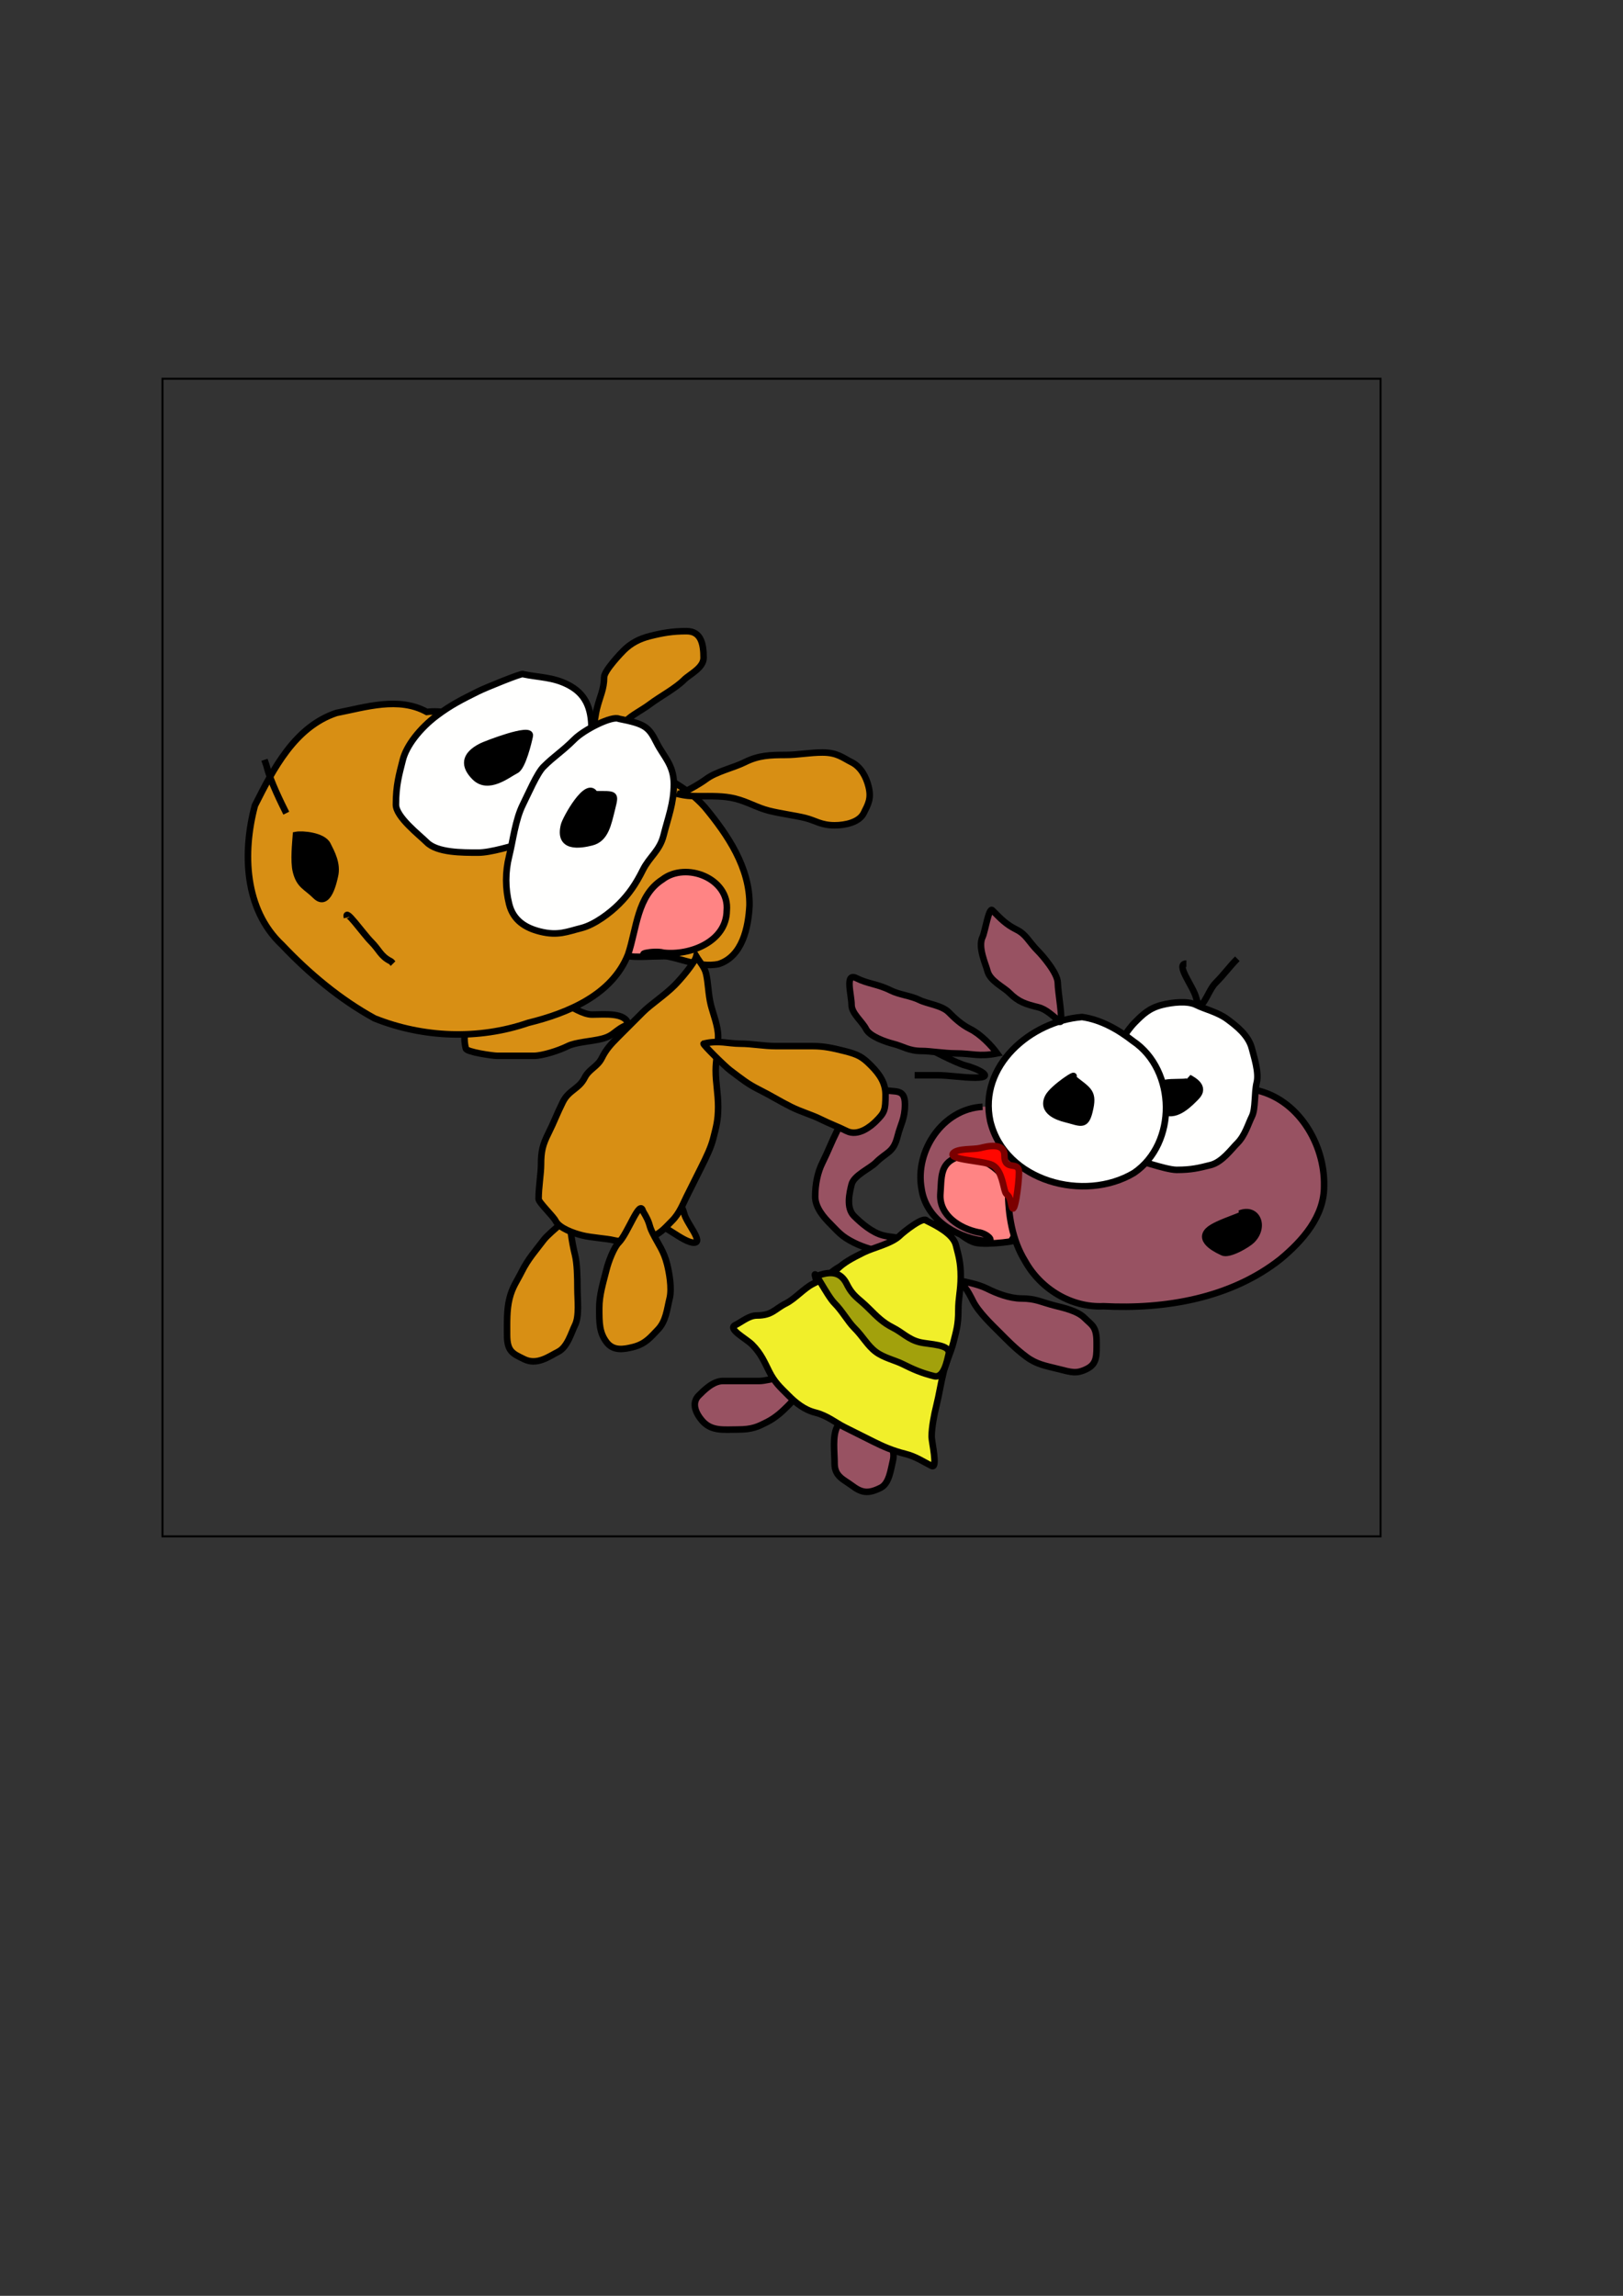 <?xml version="1.0" encoding="UTF-8" standalone="no"?>
<!-- Created with Inkscape (http://www.inkscape.org/) -->
<svg
   xmlns:dc="http://purl.org/dc/elements/1.1/"
   xmlns:cc="http://creativecommons.org/ns#"
   xmlns:rdf="http://www.w3.org/1999/02/22-rdf-syntax-ns#"
   xmlns:svg="http://www.w3.org/2000/svg"
   xmlns="http://www.w3.org/2000/svg"
   xmlns:sodipodi="http://sodipodi.sourceforge.net/DTD/sodipodi-0.dtd"
   xmlns:inkscape="http://www.inkscape.org/namespaces/inkscape"
   width="744.094"
   height="1052.362"
   id="svg2"
   sodipodi:version="0.32"
   inkscape:version="0.46"
   sodipodi:docname="back to reality.svg"
   inkscape:output_extension="org.inkscape.output.svg.inkscape">
  <rect width="100%" height="100%" fill="#333333" stroke="none"/>
  <defs
     id="defs4">
    <inkscape:perspective
       sodipodi:type="inkscape:persp3d"
       inkscape:vp_x="0 : 526.18109 : 1"
       inkscape:vp_y="0 : 1000 : 0"
       inkscape:vp_z="744.09448 : 526.18109 : 1"
       inkscape:persp3d-origin="372.04724 : 350.78739 : 1"
       id="perspective10" />
  </defs>
  <sodipodi:namedview
     id="base"
     pagecolor="#ffffff"
     bordercolor="#666666"
     borderopacity="1.0"
     gridtolerance="10000"
     guidetolerance="10"
     objecttolerance="10"
     inkscape:pageopacity="0.0"
     inkscape:pageshadow="2"
     inkscape:zoom="0.89903352"
     inkscape:cx="290.92037"
     inkscape:cy="526.18109"
     inkscape:document-units="px"
     inkscape:current-layer="layer1"
     showgrid="false"
     inkscape:window-width="1280"
     inkscape:window-height="885"
     inkscape:window-x="0"
     inkscape:window-y="25" />
  <g
     inkscape:label="Layer 1"
     inkscape:groupmode="layer"
     id="layer1">
    <g
       id="g3371"
       transform="translate(-18.909,48.941)">
      <path
         id="path3327"
         d="M 441.585,518.456 C 447.352,519.897 429.555,518.785 423.788,517.343 C 418.833,516.104 413.808,511.812 410.441,508.445 C 406.722,504.726 408.362,497.852 409.328,493.985 C 410.369,489.821 417.714,486.712 420.452,483.974 C 425.577,478.848 428.493,479.617 430.462,471.739 C 431.783,466.457 433.799,463.889 433.799,457.279 C 433.799,449.67 429.224,451.964 423.788,450.605 C 418.137,449.192 415.619,454.134 411.553,456.166 C 408.494,457.696 403.752,467.318 402.655,469.514 C 399.948,474.928 398.597,478.742 395.981,483.974 C 393.7,488.535 392.644,494.056 392.644,499.546 C 392.644,504.687 396.873,509.337 399.318,511.782 C 403.151,515.615 404.483,517.701 410.441,520.68 C 415.104,523.012 419.616,524.086 423.788,525.129 C 431.404,527.033 435.181,521.017 441.585,518.456 z"
         style="opacity:1;fill:#985262;fill-opacity:1;fill-rule:evenodd;stroke:#000000;stroke-width:3;stroke-linecap:butt;stroke-linejoin:miter;marker:none;marker-start:none;marker-mid:none;marker-end:none;stroke-miterlimit:4;stroke-dasharray:none;stroke-dashoffset:0;stroke-opacity:1;visibility:visible;display:inline;overflow:visible;enable-background:accumulate" />
      <path
         id="path3311"
         d="M 482.741,519.568 C 488.315,519.568 471.463,522.032 466.056,520.68 C 462.489,519.788 458.033,515.994 456.045,514.006 C 452.755,510.716 450.473,507.312 448.259,502.883 C 445.884,498.133 444.922,495.877 444.922,489.536 C 444.922,482.754 447.858,480.737 452.708,479.525 C 457.373,478.359 460.835,477.3 467.168,477.3 C 472.067,477.3 476.139,480.709 478.291,482.862 C 481.883,486.454 482.604,488.991 483.853,493.985 C 485.164,499.23 485.01,504.176 486.078,508.445 C 487.157,512.764 484.852,516.048 482.741,519.568 z"
         style="opacity:1;fill:#ff8484;fill-opacity:1;fill-rule:evenodd;stroke:#000000;stroke-width:3;stroke-linecap:butt;stroke-linejoin:miter;marker:none;marker-start:none;marker-mid:none;marker-end:none;stroke-miterlimit:4;stroke-dasharray:none;stroke-dashoffset:0;stroke-opacity:1;visibility:visible;display:inline;overflow:visible;enable-background:accumulate" />
      <path
         sodipodi:nodetypes="cccccccccccc"
         id="path3309"
         d="M 593.971,450.605 C 613.811,454.378 626.396,475.353 625.953,494.625 C 626.087,508.651 616.048,519.828 605.908,528.267 C 583.218,546.174 553.045,551.289 524.813,549.819 C 510.069,550.531 495.995,541.903 488.899,529.15 C 482.869,519.374 481.131,507.76 481.056,496.477 C 480.289,487.621 467.185,479.333 457.264,481.687 C 449.77,484.702 450.615,490.863 450.021,498.698 C 449.617,508.294 459.047,514.185 467.401,515.921 C 471.392,516.278 476.666,521.15 469.208,519.709 C 456.533,517.919 443.341,509.508 441.409,495.958 C 438.255,478.624 451.149,459.315 469.393,458.391"
         style="fill:#985262;fill-opacity:1;fill-rule:evenodd;stroke:#000000;stroke-width:3;stroke-linecap:butt;stroke-linejoin:miter;stroke-miterlimit:4;stroke-dasharray:none;stroke-opacity:1" />
      <path
         id="path3297"
         d="M 542.805,483.974 C 538.057,481.6 553.069,487.311 558.377,487.311 C 565.197,487.311 568.61,486.421 573.95,485.086 C 579.182,483.778 583.429,477.831 586.185,475.076 C 589.715,471.546 591.195,466.168 592.859,462.84 C 594.639,459.28 593.908,451.97 595.083,447.268 C 596.237,442.654 593.704,435.077 592.859,431.696 C 591.324,425.557 585.615,421.257 581.736,418.348 C 577.196,414.943 571.428,413.75 567.276,411.674 C 563.406,409.739 556.517,410.471 551.704,411.674 C 545.72,413.17 542.748,416.181 539.468,419.46 C 534.793,424.135 532.074,429.8 529.457,435.033 C 526.977,439.994 527.233,446.066 527.233,451.717 C 527.233,457.174 529.793,462.4 531.682,466.177 C 534.029,470.871 536.378,475.405 539.468,479.525 C 540.581,481.008 541.693,482.491 542.805,483.974 z"
         style="opacity:1;fill:#fffffe;fill-opacity:1;fill-rule:evenodd;stroke:#000000;stroke-width:3;stroke-linecap:butt;stroke-linejoin:miter;marker:none;marker-start:none;marker-mid:none;marker-end:none;stroke-miterlimit:4;stroke-dasharray:none;stroke-dashoffset:0;stroke-opacity:1;visibility:visible;display:inline;overflow:visible;enable-background:accumulate" />
      <path
         id="path3299"
         d="M 563.939,445.043 C 566.965,449.078 551.734,444.982 549.479,449.493 C 546.384,455.683 548.897,458.656 552.816,460.616 C 558.444,463.43 564.98,456.238 567.276,453.942 C 572.076,449.142 565.613,446.048 563.939,445.043 z"
         style="opacity:1;fill:#000000;fill-opacity:1;fill-rule:evenodd;stroke:#000000;stroke-width:3;stroke-linecap:butt;stroke-linejoin:miter;marker:none;marker-start:none;marker-mid:none;marker-end:none;stroke-miterlimit:4;stroke-dasharray:none;stroke-dashoffset:0;stroke-opacity:1;visibility:visible;display:inline;overflow:visible;enable-background:accumulate" />
      <path
         id="path3295"
         d="M 514.997,417.236 C 491.51,419.087 467.441,439.675 472.919,465.003 C 479.684,492.713 516.099,502.314 538.857,488.677 C 558.595,475.173 558.292,441.71 538.372,428.282 C 531.548,422.98 523.665,418.472 514.997,417.236 z"
         style="opacity:1;fill:#fffffe;fill-opacity:1;fill-rule:evenodd;stroke:#000000;stroke-width:3;stroke-linecap:butt;stroke-linejoin:miter;marker:none;marker-start:none;marker-mid:none;marker-end:none;stroke-miterlimit:4;stroke-dasharray:none;stroke-dashoffset:0;stroke-opacity:1;visibility:visible;display:inline;overflow:visible;enable-background:accumulate" />
      <path
         id="path3301"
         d="M 510.548,445.043 C 513.906,441.686 501.549,449.695 499.425,453.942 C 496.109,460.575 504.198,463.199 507.211,463.953 C 514.187,465.697 516.55,467.753 518.334,460.616 C 520.629,451.439 518.113,451.095 510.548,445.043 z"
         style="opacity:1;fill:#000000;fill-opacity:1;fill-rule:evenodd;stroke:#000000;stroke-width:3;stroke-linecap:butt;stroke-linejoin:miter;marker:none;marker-start:none;marker-mid:none;marker-end:none;stroke-miterlimit:4;stroke-dasharray:none;stroke-dashoffset:0;stroke-opacity:1;visibility:visible;display:inline;overflow:visible;enable-background:accumulate" />
      <path
         id="path3305"
         d="M 444.922,431.696 C 444.633,431.768 457.444,438.441 461.607,439.482 C 466.549,440.717 476.003,445.043 466.056,445.043 C 459.839,445.043 454.321,443.931 448.259,443.931 C 444.922,443.931 441.585,443.931 438.248,443.931"
         style="fill:none;fill-opacity:0.75;fill-rule:evenodd;stroke:#000000;stroke-width:3;stroke-linecap:butt;stroke-linejoin:miter;stroke-miterlimit:4;stroke-dasharray:none;stroke-opacity:1" />
      <path
         id="path3307"
         d="M 562.827,392.765 C 557.428,392.765 565.967,403.1 567.276,408.337 C 569.537,417.383 572.348,405.49 576.174,401.663 C 580.093,397.745 582.669,394.057 586.185,390.54"
         style="fill:none;fill-opacity:0.75;fill-rule:evenodd;stroke:#000000;stroke-width:3;stroke-linecap:butt;stroke-linejoin:miter;stroke-miterlimit:4;stroke-dasharray:none;stroke-opacity:1" />
      <path
         sodipodi:nodetypes="cssssssc"
         id="path3313"
         d="M 482.741,503.996 C 484.028,509.146 486.078,493.732 486.078,488.423 C 486.078,482.816 479.404,488.335 479.404,480.637 C 479.404,474.525 471.433,476.512 468.281,477.3 C 465.381,478.025 458.159,477.411 456.045,479.525 C 452.802,482.768 469.74,483.035 473.842,485.086 C 477.465,486.898 478.51,492.635 479.404,496.209 C 480.447,500.381 481.296,496.773 482.741,503.996 z"
         style="fill:#ff0700;fill-opacity:1;fill-rule:evenodd;stroke:#7b0000;stroke-width:3;stroke-linecap:butt;stroke-linejoin:miter;stroke-miterlimit:4;stroke-dasharray:none;stroke-opacity:1" />
      <path
         id="path3317"
         d="M 504.987,419.46 C 506.431,419.46 503.874,405.457 503.874,401.663 C 503.874,397.025 496.428,388.655 494.976,387.203 C 490.461,382.689 489.505,379.463 484.965,377.193 C 479.976,374.698 477.762,372.214 473.842,368.294 C 472.276,366.728 470.435,378.445 469.393,380.53 C 467.08,385.155 470.877,393.141 471.618,396.102 C 472.765,400.69 478.96,403.445 481.628,406.113 C 485.948,410.432 489.167,411.334 494.976,412.786 C 498.581,413.688 501.417,416.604 504.987,419.46 z"
         style="opacity:1;fill:#985262;fill-opacity:1;fill-rule:evenodd;stroke:#000000;stroke-width:3;stroke-linecap:butt;stroke-linejoin:miter;marker:none;marker-start:none;marker-mid:none;marker-end:none;stroke-miterlimit:4;stroke-dasharray:none;stroke-dashoffset:0;stroke-opacity:1;visibility:visible;display:inline;overflow:visible;enable-background:accumulate" />
      <path
         id="path3319"
         d="M 476.067,433.92 C 473.482,430.31 468.409,425.086 463.831,422.797 C 459.437,420.6 456.392,417.582 453.821,415.011 C 450.695,411.885 443.943,411.185 440.473,409.45 C 436.555,407.491 431.305,407.09 427.125,405 C 421.387,402.131 416.803,402.064 411.553,399.439 C 406.054,396.689 409.328,407.043 409.328,411.674 C 409.328,415.589 414.288,419.368 416.002,422.797 C 417.714,426.221 425.379,428.756 428.238,429.471 C 433.285,430.733 435.404,432.808 441.585,432.808 C 445.34,432.808 451.794,433.92 457.158,433.92 C 464.527,433.92 467.786,435.577 476.067,433.92 z"
         style="opacity:1;fill:#985262;fill-opacity:1;fill-rule:evenodd;stroke:#000000;stroke-width:3;stroke-linecap:butt;stroke-linejoin:miter;marker:none;marker-start:none;marker-mid:none;marker-end:none;stroke-miterlimit:4;stroke-dasharray:none;stroke-dashoffset:0;stroke-opacity:1;visibility:visible;display:inline;overflow:visible;enable-background:accumulate" />
      <path
         id="path3321"
         d="M 587.297,507.332 C 592.772,507.332 576.708,511.248 572.837,515.119 C 567.782,520.174 578.424,524.586 579.511,525.129 C 582.338,526.543 590.885,521.541 592.859,519.568 C 599.136,513.29 595.179,504.18 587.297,507.332 z"
         style="opacity:1;fill:#000000;fill-opacity:1;fill-rule:evenodd;stroke:#000000;stroke-width:3;stroke-linecap:butt;stroke-linejoin:miter;marker:none;marker-start:none;marker-mid:none;marker-end:none;stroke-miterlimit:4;stroke-dasharray:none;stroke-dashoffset:0;stroke-opacity:1;visibility:visible;display:inline;overflow:visible;enable-background:accumulate" />
      <path
         id="path3323"
         d="M 449.371,512.894 C 453.517,508.749 437.93,515.834 432.687,518.456 C 427.408,521.095 421.295,523.039 417.115,525.129 C 412.609,527.382 408.293,529.54 403.767,531.803 C 399.221,534.076 394.735,539.722 391.532,542.926 C 386.915,547.542 384.393,552.755 382.633,556.274 C 380.407,560.727 383.745,567.266 383.745,571.846 C 383.745,577.228 385.982,580.768 388.195,585.194 C 390.373,589.55 395.419,592.143 399.318,594.092 C 403.906,596.387 407.528,598.369 412.665,599.654 C 418.448,601.1 424.196,597.327 428.238,596.317 C 433.167,595.084 436.212,591.774 440.473,589.643 C 444.113,587.823 445.6,582.726 447.147,579.632 C 449.381,575.164 450.461,571.937 451.596,567.397 C 452.921,562.095 454.78,557.999 456.045,552.937 C 457.332,547.792 458.27,543.97 458.27,537.365 C 458.27,532.947 455.954,526.99 454.933,522.905 C 453.236,516.116 458.334,516.479 449.371,512.894 z"
         style="opacity:1;fill:#985262;fill-opacity:1;fill-rule:evenodd;stroke:#000000;stroke-width:3;stroke-linecap:butt;stroke-linejoin:miter;marker:none;marker-start:none;marker-mid:none;marker-end:none;stroke-miterlimit:4;stroke-dasharray:none;stroke-dashoffset:0;stroke-opacity:1;visibility:visible;display:inline;overflow:visible;enable-background:accumulate" />
      <path
         id="path3329"
         d="M 456.045,537.365 C 460.389,538.451 462.795,543.078 464.944,547.375 C 467.514,552.515 473.635,558.292 477.179,561.835 C 480.948,565.604 484.165,569.022 489.414,572.958 C 494.036,576.425 498.165,577.093 503.874,578.52 C 510.225,580.108 512.357,580.952 517.222,578.52 C 521.94,576.161 521.671,572.359 521.671,566.285 C 521.671,559.037 519.521,558.573 516.11,555.162 C 512.888,551.94 506.453,550.523 502.762,549.6 C 496.385,548.006 493.814,546.263 487.19,546.263 C 481.711,546.263 475.644,543.827 471.618,541.814 C 466.905,539.458 461.089,538.626 456.045,537.365 z"
         style="opacity:1;fill:#985262;fill-opacity:1;fill-rule:evenodd;stroke:#000000;stroke-width:3;stroke-linecap:butt;stroke-linejoin:miter;marker:none;marker-start:none;marker-mid:none;marker-end:none;stroke-miterlimit:4;stroke-dasharray:none;stroke-dashoffset:0;stroke-opacity:1;visibility:visible;display:inline;overflow:visible;enable-background:accumulate" />
      <path
         id="path3331"
         d="M 383.745,580.745 C 382.956,580.35 371.383,584.082 367.061,584.082 C 361.499,584.082 355.938,584.082 350.376,584.082 C 345.758,584.082 341.539,588.469 339.253,590.755 C 334.739,595.27 339.959,601.472 341.478,602.991 C 345.622,607.135 351.077,606.328 357.05,606.328 C 363.935,606.328 366.402,604.989 370.398,602.991 C 374.6,600.89 377.604,598.01 380.409,595.205 C 385.51,590.103 386.359,587.277 383.745,580.745 z"
         style="opacity:1;fill:#985262;fill-opacity:1;fill-rule:evenodd;stroke:#000000;stroke-width:3;stroke-linecap:butt;stroke-linejoin:miter;marker:none;marker-start:none;marker-mid:none;marker-end:none;stroke-miterlimit:4;stroke-dasharray:none;stroke-dashoffset:0;stroke-opacity:1;visibility:visible;display:inline;overflow:visible;enable-background:accumulate" />
      <path
         id="path3333"
         d="M 409.328,589.643 C 413.322,585.65 405.18,600.164 402.655,605.215 C 400.488,609.549 401.542,616.738 401.542,621.9 C 401.542,627.842 405.787,629.255 409.328,631.911 C 413.937,635.367 416.809,635.957 422.676,633.023 C 426.633,631.045 427.285,624.599 428.238,620.788 C 429.784,614.604 425.251,610.366 423.788,607.44 C 421.708,603.279 420.136,600.135 418.227,596.317 C 416.521,592.904 413.454,590.468 409.328,589.643 z"
         style="opacity:1;fill:#985262;fill-opacity:1;fill-rule:evenodd;stroke:#000000;stroke-width:3;stroke-linecap:butt;stroke-linejoin:miter;marker:none;marker-start:none;marker-mid:none;marker-end:none;stroke-miterlimit:4;stroke-dasharray:none;stroke-dashoffset:0;stroke-opacity:1;visibility:visible;display:inline;overflow:visible;enable-background:accumulate" />
      <path
         id="path3335"
         d="M 443.81,510.669 C 442.564,508.178 432.941,515.977 431.575,517.343 C 427.783,521.135 419.297,522.926 414.89,525.129 C 409.22,527.964 405.764,529.806 402.655,532.915 C 400.456,535.114 394.122,538.294 391.532,539.589 C 387.621,541.544 383.291,546.49 379.296,548.488 C 374.092,551.09 372.93,554.049 365.949,554.049 C 362.297,554.049 359.204,556.865 355.938,558.499 C 352.413,560.261 360.937,564.61 363.724,567.397 C 367.794,571.467 369.377,575.366 371.51,579.632 C 374.03,584.673 376.459,586.806 380.409,590.755 C 383.655,594.002 387.555,597.269 392.644,598.542 C 398.181,599.926 402.108,603.274 405.992,605.215 C 409.83,607.135 414.727,609.583 419.339,611.889 C 423.72,614.08 428.086,616.022 433.799,617.451 C 438.885,618.722 442.069,621.029 446.035,623.012 C 449.013,624.501 446.035,611.886 446.035,609.665 C 446.035,605.373 447.211,599.395 448.259,595.205 C 449.461,590.398 450.219,585.139 451.596,579.632 C 452.726,575.114 454.863,571.014 456.045,566.285 C 457.324,561.168 458.27,558.318 458.27,551.825 C 458.27,545.742 459.382,542.698 459.382,536.252 C 459.382,529.535 458.292,526.331 457.158,521.792 C 455.859,516.596 447.932,512.73 443.81,510.669 z"
         style="fill:#f1ef2a;fill-opacity:1;fill-rule:evenodd;stroke:#000000;stroke-width:3;stroke-linecap:butt;stroke-linejoin:miter;stroke-miterlimit:4;stroke-dasharray:none;stroke-opacity:1" />
      <path
         id="path3337"
         d="M 392.644,536.252 C 391.421,531.36 397.976,544.922 401.542,548.488 C 405.024,551.969 407.72,556.89 410.441,559.611 C 414.744,563.915 416.562,567.817 420.452,570.734 C 424.074,573.451 429.4,574.652 432.687,576.295 C 437.69,578.797 441.404,580.421 447.147,581.857 C 451.663,582.986 453.112,574.679 453.821,571.846 C 454.99,567.17 445.149,567.454 440.473,566.285 C 435.354,565.005 432.587,561.785 428.238,559.611 C 423.778,557.381 420.967,554.565 417.115,550.712 C 412.397,545.995 410.034,545.451 407.104,539.589 C 404.264,533.91 399.62,533.462 392.644,536.252 z"
         style="fill:#a2a10c;fill-opacity:1;fill-rule:evenodd;stroke:#000000;stroke-width:3;stroke-linecap:butt;stroke-linejoin:miter;stroke-miterlimit:4;stroke-dasharray:none;stroke-opacity:1" />
    </g>
    <g
       id="g3352"
       transform="translate(-21.134,45.605)">
      <path
         id="path3285"
         d="M 309.221,423.91 C 307.825,418.326 298.292,419.46 292.536,419.46 C 288.478,419.46 283.237,415.923 279.189,413.899 C 275.235,411.922 270.435,411.674 264.729,411.674 C 257.952,411.674 254.411,412.585 249.156,413.899 C 244.855,414.974 240.708,417.898 238.033,420.573 C 234.315,424.291 233.32,429.526 234.696,435.033 C 235.107,436.674 247.171,438.37 249.156,438.37 C 254.718,438.37 260.279,438.37 265.841,438.37 C 269.717,438.37 277.25,436.002 281.413,433.92 C 285.075,432.09 292.137,431.795 296.986,430.583 C 303.034,429.071 302.783,426.485 309.221,423.91 z"
         style="opacity:1;fill:#d88f14;fill-opacity:1;fill-rule:evenodd;stroke:#000000;stroke-width:3;stroke-linecap:butt;stroke-linejoin:miter;marker:none;marker-start:none;marker-mid:none;marker-end:none;stroke-miterlimit:4;stroke-dasharray:none;stroke-dashoffset:0;stroke-opacity:1;visibility:visible;display:inline;overflow:visible;enable-background:accumulate" />
      <path
         id="path3281"
         d="M 308.109,390.54 C 304.66,393.989 317.692,392.765 322.569,392.765 C 328.937,392.765 331.783,391.653 338.141,391.653 C 342.077,391.653 347.688,388.154 351.489,387.203 C 356.924,385.845 357.05,379.128 357.05,373.856 C 357.05,366.88 355.895,364.872 353.713,360.508 C 351.711,356.503 348.525,353.096 345.927,350.497 C 343.971,348.542 334.876,348.273 331.467,348.273 C 325.25,348.273 321.771,352.408 319.232,354.947 C 315.994,358.184 314.731,361.827 313.67,366.07 C 312.548,370.56 310.406,374.676 309.221,379.417 C 308.034,384.166 306.965,384.821 308.109,390.54 z"
         style="fill:#ff8484;fill-opacity:1;fill-rule:evenodd;stroke:#000000;stroke-width:3;stroke-linecap:butt;stroke-linejoin:miter;stroke-miterlimit:4;stroke-dasharray:none;stroke-opacity:1" />
      <path
         id="path3266"
         d="M 216.809,280.731 C 203.891,273.626 188.805,278.563 175.365,281.192 C 156.277,287.598 146.467,306.803 137.999,323.607 C 132.243,345.125 133.112,371.331 150.425,387.522 C 162.855,400.637 177.007,412.511 192.85,421.205 C 215.18,430.128 240.535,431.096 263.315,423.25 C 281.391,418.823 301.758,410.455 309.092,391.884 C 313.085,380.042 313.148,365.044 324.832,357.553 C 335.676,349.174 355.711,357.09 354.323,371.876 C 354.129,386.083 337.475,392.502 325.257,391.104 C 321.128,389.853 309.98,392.204 320.588,392.181 C 330.861,391.88 340.52,398.507 350.688,396.278 C 361.555,392.66 364.223,379.528 364.753,369.459 C 365.017,352.179 354.814,337.124 344.249,324.367 C 335.031,314.003 322.097,308.446 309.518,303.458 C 287.014,292.21 263.061,281.449 237.374,281.889 C 230.525,281.998 223.593,279.858 216.809,280.731 z"
         style="fill:#d88f14;fill-opacity:1;fill-rule:evenodd;stroke:#000000;stroke-width:3;stroke-linecap:butt;stroke-linejoin:miter;stroke-miterlimit:4;stroke-dasharray:none;stroke-opacity:1" />
      <path
         id="path3258"
         d="M 260.854,263.428 C 261.066,262.583 243.631,269.68 240.405,271.293 C 232.978,275.006 227.979,277.467 221.528,282.304 C 213.636,288.223 207.431,296.22 205.798,302.754 C 204.149,309.35 202.652,314.247 202.652,323.203 C 202.652,328.902 213.446,337.144 216.809,340.507 C 221.608,345.305 233.157,345.226 240.405,345.226 C 246.089,345.226 255.604,342.213 262.427,340.507 C 266.937,339.379 274.152,331.929 278.158,327.922 C 282.566,323.514 286.552,315.854 289.169,310.619 C 292.493,303.97 292.315,296.859 292.315,288.597 C 292.315,278.649 289.401,272.196 281.304,268.147 C 274.541,264.766 268.654,264.988 260.854,263.428 z"
         style="fill:#fffffe;fill-opacity:1;fill-rule:evenodd;stroke:#000000;stroke-width:3;stroke-linecap:butt;stroke-linejoin:miter;stroke-miterlimit:4;stroke-dasharray:none;stroke-opacity:1" />
      <path
         id="path3279"
         d="M 292.536,295.994 C 292.238,295.994 293.839,282.998 294.761,279.31 C 296.214,273.497 298.098,270.281 298.098,264.85 C 298.098,261.775 306.185,253.426 306.996,252.614 C 310.446,249.165 314.349,247.161 319.232,245.941 C 325.087,244.477 329.514,243.716 335.916,243.716 C 342.7,243.716 343.702,249.881 343.702,255.951 C 343.702,260.56 337.243,263.523 334.804,265.962 C 330.758,270.008 323.904,273.581 319.232,277.085 C 315.273,280.054 310.926,282.054 308.109,284.871 C 302.89,290.09 298.749,293.509 292.536,295.994 z"
         style="opacity:1;fill:#d88f14;fill-opacity:1;fill-rule:evenodd;stroke:#000000;stroke-width:3;stroke-linecap:butt;stroke-linejoin:miter;marker:none;marker-start:none;marker-mid:none;marker-end:none;stroke-miterlimit:4;stroke-dasharray:none;stroke-dashoffset:0;stroke-opacity:1;visibility:visible;display:inline;overflow:visible;enable-background:accumulate" />
      <path
         id="path3260"
         d="M 304.899,283.877 C 301.836,282.346 289.031,288.735 284.45,293.316 C 278.81,298.956 275.221,300.972 270.293,305.9 C 267.337,308.855 263.187,318.538 260.854,323.203 C 257.389,330.134 256.291,339.886 254.562,346.799 C 252.743,354.074 252.743,361.546 254.562,368.821 C 256.423,376.263 261.998,379.725 268.72,381.406 C 276.991,383.474 281.195,381.433 287.596,379.833 C 293.756,378.293 300.887,372.834 304.899,368.821 C 309.509,364.212 312.592,359.728 315.911,353.091 C 318.871,347.17 323.606,344.331 325.349,337.361 C 327.427,329.048 330.068,322.696 330.068,313.765 C 330.068,305.005 325.3,301.084 322.203,294.889 C 318.488,287.46 316.84,286.266 304.899,283.877 z"
         style="opacity:1;fill:#fffffe;fill-opacity:1;fill-rule:evenodd;stroke:#000000;stroke-width:3;stroke-linecap:butt;stroke-linejoin:miter;marker:none;marker-start:none;marker-mid:none;marker-end:none;stroke-miterlimit:4;stroke-dasharray:none;stroke-dashoffset:0;stroke-opacity:1;visibility:visible;display:inline;overflow:visible;enable-background:accumulate" />
      <path
         id="path3262"
         d="M 293.888,318.484 C 290.442,311.592 280.46,329.723 279.731,332.642 C 277.03,343.446 287.043,341.825 292.315,340.507 C 298.746,338.899 299.902,332.182 301.753,324.776 C 303.46,317.949 303.258,318.484 293.888,318.484 z"
         style="opacity:1;fill:#000000;fill-opacity:1;fill-rule:evenodd;stroke:#000000;stroke-width:3;stroke-linecap:butt;stroke-linejoin:miter;marker:none;marker-start:none;marker-mid:none;marker-end:none;stroke-miterlimit:4;stroke-dasharray:none;stroke-dashoffset:0;stroke-opacity:1;visibility:visible;display:inline;overflow:visible;enable-background:accumulate" />
      <path
         id="path3264"
         d="M 264,291.743 C 265.123,287.254 243.823,295.539 241.978,296.462 C 233.663,300.619 233.863,305.651 238.832,310.619 C 245.032,316.819 253.895,309.38 257.708,307.473 C 260.685,305.985 263.45,294.493 264,291.743 z"
         style="fill:#000000;fill-opacity:1;fill-rule:evenodd;stroke:#000000;stroke-width:3;stroke-linecap:butt;stroke-linejoin:miter;stroke-miterlimit:4;stroke-dasharray:none;stroke-opacity:1" />
      <path
         id="path3271"
         d="M 156.835,337.15 C 156.628,340.311 155.638,349.047 156.835,353.834 C 158.466,360.356 161.549,360.773 165.734,364.957 C 171.696,370.919 174.234,357.652 174.632,356.059 C 176.047,350.397 173.05,345.108 171.295,341.599 C 169.202,337.414 159.703,336.576 156.835,337.15 z"
         style="opacity:1;fill:#000000;fill-opacity:1;fill-rule:evenodd;stroke:#000000;stroke-width:3;stroke-linecap:butt;stroke-linejoin:miter;marker:none;marker-start:none;marker-mid:none;marker-end:none;stroke-miterlimit:4;stroke-dasharray:none;stroke-dashoffset:0;stroke-opacity:1;visibility:visible;display:inline;overflow:visible;enable-background:accumulate" />
      <path
         id="path3273"
         d="M 152.386,327.139 C 150.323,323.013 145.108,312.486 143.487,306.005 C 143.203,304.868 142.746,303.781 142.375,302.668"
         style="fill:none;fill-opacity:0.75;fill-rule:evenodd;stroke:#000000;stroke-width:3;stroke-linecap:butt;stroke-linejoin:miter;stroke-miterlimit:4;stroke-dasharray:none;stroke-opacity:1" />
      <path
         id="path3275"
         d="M 180.194,374.968 C 178.922,369.881 187.609,382.383 191.317,386.091 C 195.059,389.834 195.592,392.678 200.215,394.99 C 200.684,395.224 200.957,395.731 201.327,396.102"
         style="fill:none;fill-opacity:0.75;fill-rule:evenodd;stroke:#000000;stroke-width:3;stroke-linecap:butt;stroke-linejoin:miter;stroke-miterlimit:4;stroke-dasharray:none;stroke-opacity:1" />
      <path
         id="path3277"
         d="M 331.467,318.24 C 332.95,318.982 341.798,313.829 344.815,311.567 C 349.523,308.035 357.456,306.358 362.612,303.781 C 368.94,300.616 374.25,300.444 381.521,300.444 C 386.778,300.444 392.393,299.331 398.205,299.331 C 405.008,299.331 407.457,301.732 411.553,303.781 C 415.944,305.976 418.281,310.67 419.339,314.904 C 420.737,320.494 419.134,323.101 417.115,327.139 C 415.028,331.313 408.746,332.7 403.767,332.7 C 397.565,332.7 394.936,330.493 390.419,329.364 C 385.87,328.226 379.06,327.358 373.735,326.027 C 368.254,324.657 364.021,321.93 358.162,320.465 C 352.866,319.141 347.19,319.353 341.478,319.353 C 337.706,319.353 335.283,319.194 331.467,318.24 z"
         style="opacity:1;fill:#d88f14;fill-opacity:1;fill-rule:evenodd;stroke:#000000;stroke-width:3;stroke-linecap:butt;stroke-linejoin:miter;marker:none;marker-start:none;marker-mid:none;marker-end:none;stroke-miterlimit:4;stroke-dasharray:none;stroke-dashoffset:0;stroke-opacity:1;visibility:visible;display:inline;overflow:visible;enable-background:accumulate" />
      <path
         id="path3291"
         d="M 325.906,518.456 C 323.75,514.144 334.433,524.017 339.253,524.017 C 343.943,524.017 335.941,515.219 334.804,510.669 C 332.792,502.623 327.114,503.899 323.681,507.332 C 321.888,509.125 325.562,517.083 325.906,518.456 z"
         style="opacity:1;fill:#d88f14;fill-opacity:1;fill-rule:evenodd;stroke:#000000;stroke-width:3;stroke-linecap:butt;stroke-linejoin:miter;marker:none;marker-start:none;marker-mid:none;marker-end:none;stroke-miterlimit:4;stroke-dasharray:none;stroke-dashoffset:0;stroke-opacity:1;visibility:visible;display:inline;overflow:visible;enable-background:accumulate" />
      <path
         id="path3287"
         d="M 281.413,510.669 C 286.761,509.333 273.597,518.495 270.29,522.905 C 266.68,527.718 263.305,531.313 260.279,537.365 C 258.042,541.841 256.052,544.264 254.718,549.6 C 253.421,554.787 253.606,560.491 253.606,566.285 C 253.606,574.077 256.348,574.886 261.392,577.408 C 267.371,580.397 272.977,576.064 276.964,574.071 C 281.318,571.894 283.046,565.243 284.75,561.835 C 286.828,557.679 285.863,550.106 285.863,545.151 C 285.863,539.684 285.711,533.423 284.75,529.579 C 282.975,522.477 282.907,518.137 281.413,510.669 z"
         style="opacity:1;fill:#d88f14;fill-opacity:1;fill-rule:evenodd;stroke:#000000;stroke-width:3;stroke-linecap:butt;stroke-linejoin:miter;marker:none;marker-start:none;marker-mid:none;marker-end:none;stroke-miterlimit:4;stroke-dasharray:none;stroke-dashoffset:0;stroke-opacity:1;visibility:visible;display:inline;overflow:visible;enable-background:accumulate" />
      <path
         id="path3283"
         d="M 340.366,392.765 C 339.615,395.767 333.199,403.269 330.355,406.113 C 325.843,410.624 319.476,414.767 315.895,418.348 C 311.605,422.638 308.194,426.048 304.772,429.471 C 300.932,433.311 298.99,435.472 296.986,439.482 C 295.033,443.387 291.159,444.461 289.199,448.38 C 286.581,453.618 281.949,453.982 279.189,459.503 C 276.343,465.194 275.304,468.385 272.515,473.963 C 269.92,479.153 269.178,482.116 269.178,488.423 C 269.178,492.178 268.066,498.632 268.066,503.996 C 268.066,505.507 274.813,511.928 275.852,514.006 C 277.55,517.403 284.144,519.694 288.087,520.68 C 292.223,521.714 299.43,522.125 302.547,522.905 C 307.482,524.138 314.683,522.651 318.119,521.792 C 323.555,520.433 325.55,517.699 329.242,514.006 C 332.666,510.583 334.355,506.006 335.916,502.883 C 338.609,497.498 339.724,495.268 342.59,489.536 C 345.036,484.645 347.127,480.284 348.152,476.188 C 349.402,471.186 350.376,468.138 350.376,461.728 C 350.376,455.664 349.264,450.813 349.264,445.043 C 349.264,440.64 350.376,435.237 350.376,429.471 C 350.376,424.736 348.1,419.253 347.039,415.011 C 345.807,410.083 345.866,404.758 344.815,400.551 C 344.09,397.651 341.903,395.328 340.366,392.765 z"
         style="opacity:1;fill:#d88f14;fill-opacity:1;fill-rule:evenodd;stroke:#000000;stroke-width:3;stroke-linecap:butt;stroke-linejoin:miter;marker:none;marker-start:none;marker-mid:none;marker-end:none;stroke-miterlimit:4;stroke-dasharray:none;stroke-dashoffset:0;stroke-opacity:1;visibility:visible;display:inline;overflow:visible;enable-background:accumulate" />
      <path
         id="path3289"
         d="M 315.895,509.557 C 314.42,503.658 309.072,519.717 304.772,524.017 C 302.639,526.15 300.159,532.457 299.21,536.252 C 297.724,542.198 295.873,547.856 295.873,554.049 C 295.873,560.854 295.89,565.194 299.21,569.622 C 302.364,573.826 307.188,572.911 311.446,571.846 C 317.371,570.365 319.883,566.746 322.569,564.06 C 326.543,560.086 326.881,554.595 328.13,549.6 C 329.329,544.803 327.808,537.19 327.018,534.028 C 325.424,527.654 323.168,525.216 320.344,519.568 C 318.175,515.229 319.706,515.909 315.895,509.557 z"
         style="opacity:1;fill:#d88f14;fill-opacity:1;fill-rule:evenodd;stroke:#000000;stroke-width:3;stroke-linecap:butt;stroke-linejoin:miter;marker:none;marker-start:none;marker-mid:none;marker-end:none;stroke-miterlimit:4;stroke-dasharray:none;stroke-dashoffset:0;stroke-opacity:1;visibility:visible;display:inline;overflow:visible;enable-background:accumulate" />
      <path
         id="path3293"
         d="M 343.702,432.808 C 343.357,433.153 353.318,443.079 355.938,445.043 C 361.445,449.174 363.801,451.2 369.285,453.942 C 374.733,456.666 378.222,458.966 383.745,461.728 C 388.408,464.059 393.448,465.467 397.093,467.289 C 401.614,469.55 405.291,470.832 409.328,472.851 C 414.627,475.5 420.537,470.541 422.676,468.402 C 426.666,464.412 427.125,463.463 427.125,456.166 C 427.125,451.001 424.614,446.982 420.452,442.819 C 416.6,438.967 414.779,437.786 408.216,436.145 C 403.06,434.856 399.018,433.92 393.756,433.92 C 388.195,433.92 382.633,433.92 377.072,433.92 C 371.097,433.92 365.933,432.808 360.387,432.808 C 355.037,432.808 350.543,431.098 343.702,432.808 z"
         style="opacity:1;fill:#d88f14;fill-opacity:1;fill-rule:evenodd;stroke:#000000;stroke-width:3;stroke-linecap:butt;stroke-linejoin:miter;marker:none;marker-start:none;marker-mid:none;marker-end:none;stroke-miterlimit:4;stroke-dasharray:none;stroke-dashoffset:0;stroke-opacity:1;visibility:visible;display:inline;overflow:visible;enable-background:accumulate" />
    </g>
    <rect
       style="opacity:1;fill:none;fill-opacity:1;fill-rule:evenodd;stroke:#020202;stroke-width:0.933;stroke-linecap:butt;stroke-linejoin:miter;marker:none;marker-start:none;marker-mid:none;marker-end:none;stroke-miterlimit:4;stroke-dasharray:none;stroke-dashoffset:0;stroke-opacity:1;visibility:visible;display:inline;overflow:visible;enable-background:accumulate"
       id="rect3392"
       width="558.445"
       height="530.637"
       x="74.491"
       y="173.607" />
  </g>
</svg>
